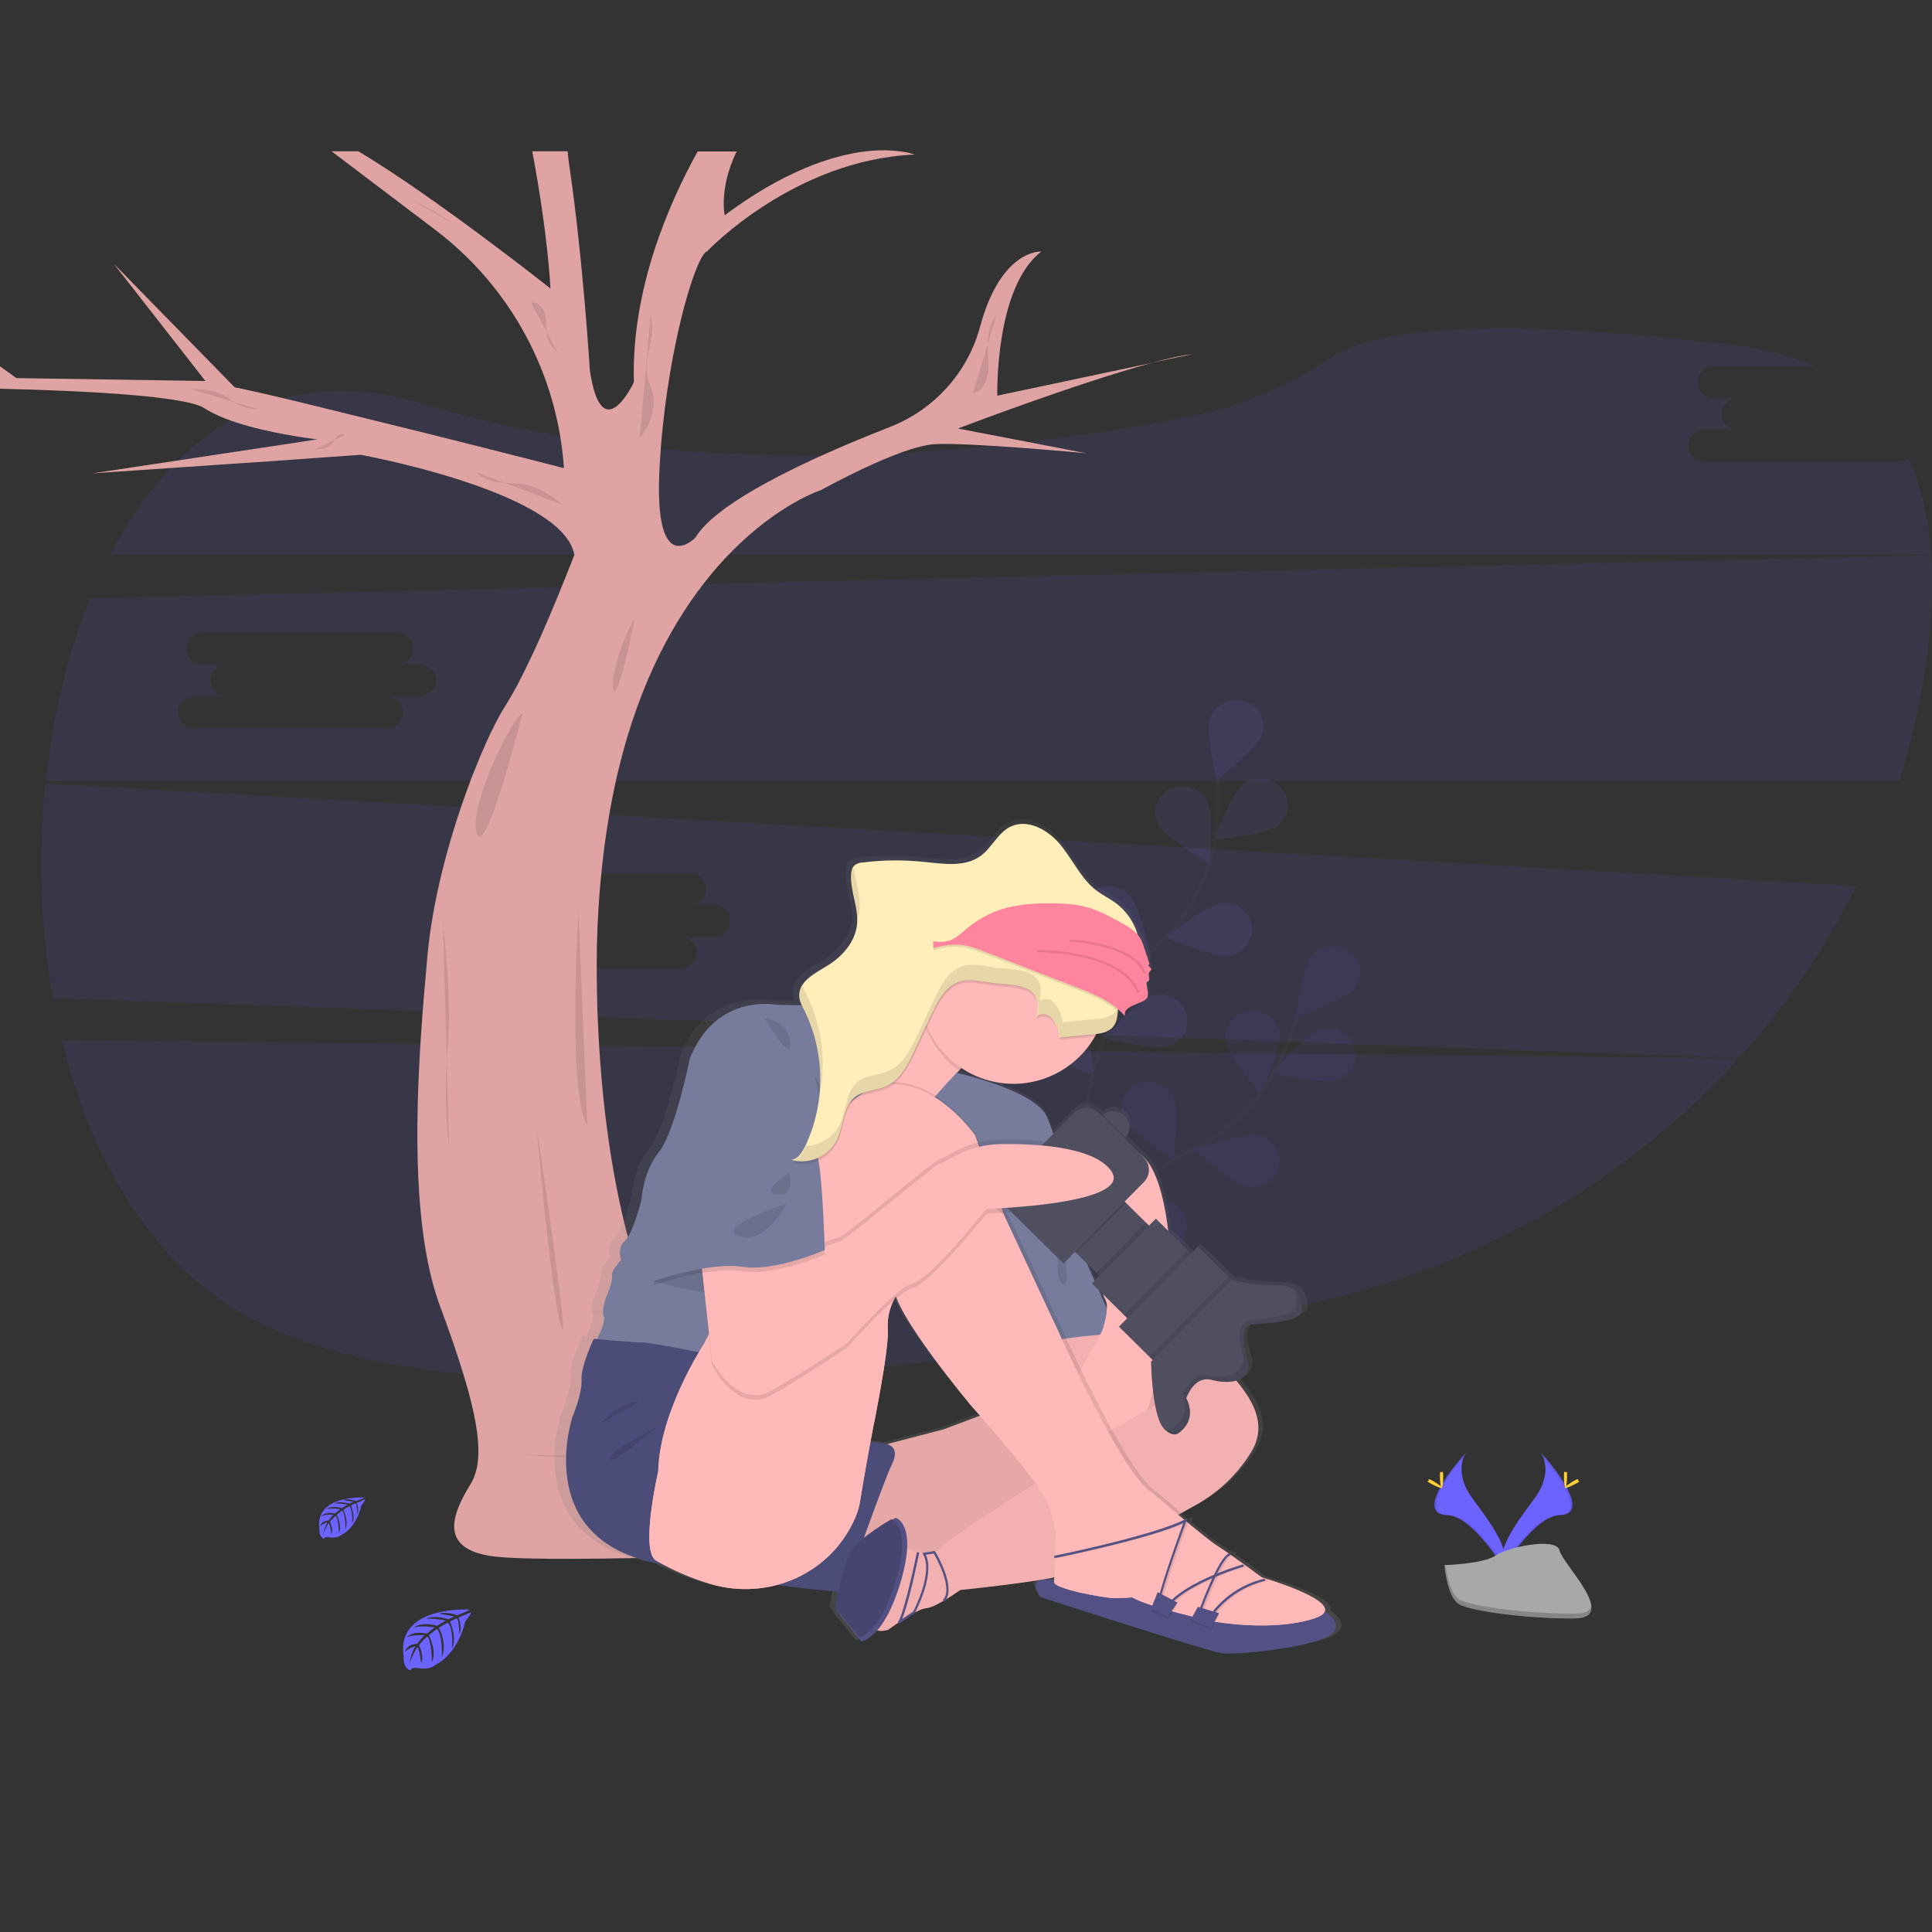 <?xml version="1.0" encoding="utf-8"?>
<!-- Generator: Adobe Illustrator 19.0.0, SVG Export Plug-In . SVG Version: 6.00 Build 0)  -->
<svg version="1.1" id="图层_1" xmlns="http://www.w3.org/2000/svg" xmlns:xlink="http://www.w3.org/1999/xlink" x="0px" y="0px"
	 viewBox="0 0 1000 1000" style="enable-background:new 0 0 1000 1000;" xml:space="preserve">
<rect x="0" y="0" width="1000" height="1000" fill="#333333" stroke="none"/>
<style type="text/css">
	.st0{opacity:0.1;fill:#6C63FF;enable-background:new    ;}
	.st1{opacity:0.1;}
	.st2{fill:none;stroke:#535461;stroke-width:2;stroke-miterlimit:10;}
	.st3{fill:#6C63FF;}
	.st4{opacity:0.25;enable-background:new    ;}
	.st5{fill:#DEA3A2;}
	.st6{opacity:0.1;enable-background:new    ;}
	.st7{fill:none;}
	.st8{fill:#FFD037;}
	.st9{fill:#A8A8A8;}
	.st10{opacity:0.2;enable-background:new    ;}
	.st11{fill:url(#SVGID_1_);}
	.st12{fill:#535184;}
	.st13{fill:#FFB9B9;}
	.st14{opacity:5.000000e-02;enable-background:new    ;}
	.st15{fill:#787C9C;}
	.st16{fill:#4C4C78;}
	.st17{opacity:0.15;enable-background:new    ;}
	.st18{fill:#504F60;}
	.st19{fill:#FFEDBA;}
	.st20{fill:#FF849D;}
</style>
<g id="_x23_background">
	<path class="st0" d="M32,538.3C47.5,602,80.3,657,132.1,683.6c107.6,55.4,350.5,26.8,531.7-6c93.7-17,176.1-63.7,236-129.7
		L32,538.3z"/>
	<path class="st0" d="M982.2,238.9h-99.4c-4.6,0.4-8.6-3-8.9-7.5c-0.4-4.6,3-8.6,7.5-8.9c0.5,0,0.9,0,1.4,0H900
		c-4.6,0.3-8.5-3.1-8.8-7.7c-0.3-4.6,3.1-8.5,7.7-8.8c0.4,0,0.8,0,1.1,0h-12.3c-4.6,0.4-8.6-3-8.9-7.5c-0.4-4.6,3-8.6,7.5-8.9
		c0.5,0,0.9,0,1.4,0h51.9c-11.5-5.1-24.9-8.8-40.5-10.7c-141.5-17.5-192-5.9-209.8,6c-22,14.7-46.5,25.4-72.7,30.6
		c-87.3,17.3-250.6,38.1-398.6-6.7c-73.6-22.3-128.2,15.4-161,78.3h942.5c-1.2-18.3-4.9-35.2-11.6-49.9
		C986.3,238.3,984.3,238.9,982.2,238.9z"/>
	<path class="st0" d="M627.9,439.5l-1.3-0.1l-13.6-0.8l-129.7-7.3l-14-0.8L262.9,419l-57.9-3.3l-9.2-0.5l-8.1-0.4l-164.2-9.2
		c-3.8,37-2.5,74.3,3.9,111l138.1,4.8l10.9,0.4l1.9,0.1l65.5,2.3l3.5,0.1l7.6,0.3l66.1,2.3l9.1,0.3l31.6,1.1h0.6l4.6,0.2l15.8,0.6
		l0,0l13.9,0.5l26.4,1h0.6l2.4,0.1l2.5,0.1h0.5l42.1,1.5l11.8,0.4h0.5l5.7,0.2l0,0h1.1h0.4l5,0.2l15.3,0.5l0,0l5.7,0.2l7.4,0.3h0.3
		l10.1,0.4l29.2,1l8,0.3h0.9l38.9,1.4l22.6,0.8l28.1,1l4.5,0.2l7.3,0.3l26.5,1l199.8,7c24.2-26.7,44.6-56.6,60.6-88.9L627.9,439.5z
		 M252.2,501.3c-2.1,0-4.1-0.7-5.7-2.1l0,0c-0.7-0.6-1.3-1.4-1.8-2.2c-1.5-2.7-1.4-5.9,0.4-8.5l0,0c0.3-0.4,0.6-0.8,1-1.1
		c1.6-1.7,3.9-2.6,6.2-2.6h17.2c-4.6,0.4-8.6-3-8.9-7.5c-0.4-4.6,3-8.6,7.5-8.9c0.5,0,0.9,0,1.4,0h-12.3c-0.3,0-0.5,0-0.8,0
		c-4.6-0.2-8-4.1-7.8-8.7c0.2-4.5,4.1-8,8.6-7.8h99.4c4.6-0.3,8.5,3.1,8.8,7.7s-3.1,8.5-7.7,8.8c-0.4,0-0.8,0-1.1,0h12.3
		c4.6-0.4,8.6,3,8.9,7.5c0.4,4.6-3,8.6-7.5,8.9c-0.5,0-0.9,0-1.4,0h-17.2c4.6-0.3,8.5,3.1,8.8,7.7c0.3,4.6-3.1,8.5-7.7,8.8
		c-0.4,0-0.8,0-1.1,0L252.2,501.3z"/>
	<path class="st0" d="M999.6,287.4l-685.7,16l-75.4,1.8l-191.9,4.5c-11.6,28.6-19.3,61-22.8,94.6h959.2
		c6.3-19.7,10.9-39.9,13.8-60.3C999.6,324.3,1000.7,305.2,999.6,287.4z M217.2,360.4H200c4.7-0.1,8.5,3.6,8.6,8.3c0,0.2,0,0.3,0,0.5
		c-0.2,2.6-1.6,5-3.8,6.4c-1.4,0.9-3.1,1.4-4.8,1.4h-99.4c-4.6,0.2-8.4-3.4-8.6-8c-0.2-4.6,3.4-8.4,8-8.6c0.2,0,0.4,0,0.6,0h17.2
		c-4.6,0.3-8.5-3.1-8.8-7.7c-0.3-4.6,3.1-8.5,7.7-8.8c0.4,0,0.8,0,1.1,0h-12.3c-4.6,0.4-8.6-3-8.9-7.5c-0.4-4.6,3-8.6,7.5-8.9
		c0.5,0,0.9,0,1.4,0h99.4c4.6-0.4,8.6,3,8.9,7.5c0.4,4.6-3,8.6-7.5,8.9c-0.5,0-0.9,0-1.4,0h12.3c1.4,0,2.8,0.3,4.1,1
		c2.7,1.4,4.5,4.2,4.5,7.3C225.7,356.8,221.8,360.5,217.2,360.4z"/>
</g>
<g id="_x23_wild_x28_have_x5B_tree_x2C_plant_x5D__x29_">
	<g class="st1">
		<path class="st2" d="M541.7,678.7c0,0,25.2-59.6,72.1-81.7c19.7-9.3,36-24.2,46-42.9c4.7-8.9,8.6-18.2,11.5-27.9"/>
		<path class="st3" d="M700.9,512.1c-4.8,5.9-30.2,14.5-30.2,14.5s3-25.7,7.9-31.6c5-5.9,13.8-6.9,20-2.2c5.9,4.4,7.1,12.7,2.7,18.6
			C701.2,511.7,701,511.9,700.9,512.1z"/>
		<path class="st3" d="M692.2,558.9c-7.5,2.4-33.6-3.6-33.6-3.6s17.1-20,24.5-22.4c7.4-2.5,15.3,1.3,18,8.6
			c2.4,7.1-1.4,14.8-8.5,17.2C692.5,558.9,692.3,558.9,692.2,558.9z"/>
		<path class="st3" d="M645.1,614.3c-7.7-1.5-27.2-19.4-27.2-19.4s25.2-9,33-7.4c7.5,1.3,12.4,8.4,11.1,15.9c0,0.1,0,0.2-0.1,0.3
			C660.3,611.2,652.7,615.9,645.1,614.3z"/>
		<path class="st3" d="M599.6,648.5c-7.9-0.3-30.2-14.7-30.2-14.7s23.3-12.9,31.2-12.6c7.7,0.1,13.8,6.4,13.7,14.1c0,0,0,0,0,0
			C614,642.9,607.4,648.8,599.6,648.5z"/>
		<path class="st3" d="M634.2,538.6c1,7.5,18,27.5,18,27.5s11.2-23.5,10.2-31s-8.1-12.8-15.9-11.8c-7.6,0.8-13.1,7.5-12.3,15.1
			C634.2,538.5,634.2,538.5,634.2,538.6z"/>
		<path class="st3" d="M581.6,579.2c3.3,6.9,25.8,21.1,25.8,21.1s3.4-25.6,0.1-32.5c-3.5-6.9-11.8-9.9-18.9-6.7
			c-6.9,2.9-10.1,10.8-7.2,17.6C581.4,578.9,581.5,579.1,581.6,579.2z"/>
		<path class="st3" d="M536,625.5c2,7.3,21.7,24.9,21.7,24.9s7.8-24.7,5.8-32c-2.2-7.4-10-11.7-17.5-9.7
			c-7.3,1.7-11.9,9.1-10.2,16.4C535.9,625.3,536,625.4,536,625.5z"/>
		<path class="st4" d="M700.9,512.1c-4.8,5.9-30.2,14.5-30.2,14.5s3-25.7,7.9-31.6c5-5.9,13.8-6.9,20-2.2c5.9,4.4,7.1,12.7,2.7,18.6
			C701.2,511.7,701,511.9,700.9,512.1z"/>
		<path class="st4" d="M692.2,558.9c-7.5,2.4-33.6-3.6-33.6-3.6s17.1-20,24.5-22.4c7.4-2.5,15.3,1.3,18,8.6
			c2.4,7.1-1.4,14.8-8.5,17.2C692.5,558.9,692.3,558.9,692.2,558.9z"/>
		<path class="st4" d="M645.1,614.3c-7.7-1.5-27.2-19.4-27.2-19.4s25.2-9,33-7.4c7.5,1.3,12.4,8.4,11.1,15.9c0,0.1,0,0.2-0.1,0.3
			C660.3,611.2,652.7,615.9,645.1,614.3z"/>
		<path class="st4" d="M599.6,648.5c-7.9-0.3-30.2-14.7-30.2-14.7s23.3-12.9,31.2-12.6c7.7,0.1,13.8,6.4,13.7,14.1c0,0,0,0,0,0
			C614,642.9,607.4,648.8,599.6,648.5z"/>
		<path class="st4" d="M634.2,538.6c1,7.5,18,27.5,18,27.5s11.2-23.5,10.2-31s-8.1-12.8-15.9-11.8c-7.6,0.8-13.1,7.5-12.3,15.1
			C634.2,538.5,634.2,538.5,634.2,538.6z"/>
		<path class="st4" d="M581.6,579.2c3.3,6.9,25.8,21.1,25.8,21.1s3.4-25.6,0.1-32.5c-3.5-6.9-11.8-9.9-18.9-6.7
			c-6.9,2.9-10.1,10.8-7.2,17.6C581.4,578.9,581.5,579.1,581.6,579.2z"/>
		<path class="st4" d="M536,625.5c2,7.3,21.7,24.9,21.7,24.9s7.8-24.7,5.8-32c-2.2-7.4-10-11.7-17.5-9.7
			c-7.3,1.7-11.9,9.1-10.2,16.4C535.9,625.3,536,625.4,536,625.5z"/>
	</g>
	<g class="st1">
		<path class="st2" d="M560.5,588.4c0,0,3.2-64.2,39.9-100.1c15.4-15,25.6-34.3,28.6-55.2c1.4-9.9,1.8-19.9,1.3-29.9"/>
		<path class="st3" d="M653.2,380.5c-2.6,7.1-23.5,23.4-23.5,23.4s-6-25.2-3.4-32.3c2.8-7.3,10.8-11,18.2-8.4
			c7.1,2.3,11.1,9.9,8.9,17C653.3,380.3,653.3,380.4,653.2,380.5z"/>
		<path class="st3" d="M661.2,427.5c-6.2,4.6-33,7.3-33,7.3s9.2-24.2,15.4-28.9c6.2-4.6,15-3.6,20,2.4c4.7,5.7,3.8,14.1-1.9,18.8
			C661.6,427.2,661.4,427.4,661.2,427.5z"/>
		<path class="st3" d="M635.8,494.8c-7.8,1-32.3-9.7-32.3-9.7s20.7-16.5,28.5-17.5c7.8-1,15,4.3,16,11.7c0.9,7.6-4.5,14.5-12,15.4
			C636,494.8,635.9,494.8,635.8,494.8z"/>
		<path class="st3" d="M604.7,541.6c-7.5,2.3-33.5-4.3-33.5-4.3s17.5-19.6,25-21.9c7.4-2.3,15.3,1.7,17.8,9c2.2,7.2-1.7,14.8-8.9,17
			C605,541.5,604.9,541.5,604.7,541.6z"/>
		<path class="st3" d="M599.5,426.8c3.5,6.8,26.5,20.2,26.5,20.2s2.5-25.7-1.1-32.5c-3.7-6.8-12.1-9.5-19.1-6.1
			c-6.7,3.1-9.7,11.1-6.6,17.9C599.3,426.5,599.4,426.7,599.5,426.8z"/>
		<path class="st3" d="M563.8,482c5.5,5.4,31.6,11.6,31.6,11.6s-5.6-25.3-11.1-30.7c-5.6-5.4-14.4-5.6-20.1-0.3
			c-5.4,5-5.8,13.4-0.8,18.8C563.5,481.6,563.7,481.8,563.8,482z"/>
		<path class="st3" d="M536.8,540.1c4.4,6.2,29.1,16.6,29.1,16.6s-1.1-25.8-5.6-32.1c-4.6-6.3-13.3-7.8-19.8-3.6
			c-6.2,4-8.1,12.2-4.1,18.4C536.6,539.7,536.7,539.9,536.8,540.1z"/>
	</g>
	<path class="st5" d="M527.6,227.9l34.6,6.7c0,0-60.3-5.7-78.4-4.7c-18,1-58.7,23.7-58.7,23.7s-19.2,6.1-41.9,27.5
		c-5.5,5.2-10.7,10.7-15.5,16.6c-18.1,22-36.4,54.2-47.6,100.8c-1.2,4.8-2.2,9.7-3.2,14.7c-2,10.2-3.7,21.1-5,32.7
		c-0.6,5.3-1.1,10.8-1.6,16.5c-0.4,5.4-0.7,10.9-1,16.6c-0.2,5.4-0.4,10.9-0.4,16.5c-0.1,7.5,0,15.3,0.2,23.3
		c0.1,5.3,0.4,10.8,0.7,16.3c0,0.2,0,0.4,0,0.7c2,37.6,6.7,69.5,13.2,96.6c0.7,2.8,1.4,5.6,2.1,8.3c3.2,12.5,7.2,24.7,11.9,36.7
		c0.8,2.1,1.7,4.2,2.5,6.2c2,4.7,4,9.2,6.1,13.4c1.7,3.5,3.5,6.9,5.3,10.1c0.3,0.7,0.7,1.3,1.1,1.9c0.9,1.6,1.8,3.1,2.6,4.5
		c31.2,52,69.3,64.7,84.6,67.8c2.1,0.4,3.8,0.7,4.9,0.8h0.1c1.1,0.1,1.7,0.2,1.7,0.2c3.6,13.7-3.3,19.2-11.5,21.2
		c-1.3,0.3-2.7,0.6-4.1,0.7l0,0c-5.4,0.5-10.9,0.3-16.2-0.6c0,0-37.1,1.6-76.1,2.6c-2.9,0.1-5.9,0.1-8.8,0.2l0,0l-3.3,0.1
		c-20.2,0.4-39.8,0.5-54.1,0.1l0,0c-6.8-0.2-12.4-0.5-16.3-1c-29.5-3.8-20.9-22.8-11.9-37.5c7.8-12.7,3.9-35.2-8.8-72.4
		c-2.1-6-4.3-12.4-6.9-19.2c-14-37.8-13.1-94.3-9.9-142.2c0.4-6.3,0.9-12.5,1.4-18.4c0.6-7.3,1.2-14.3,1.8-20.8
		c2.6-29.1,11.2-60.5,20.4-85.8c1.3-3.6,2.6-7.2,4-10.5c3.8-9.8,8.1-19.4,13.1-28.7c1.1-1.9,2.1-3.6,3-5l0.8-1.3
		c1.6-2.6,3.3-5.5,5-8.7c2.5-4.7,5.1-10,7.7-15.5c6.6-14,12.9-29.3,17.1-39.8c3.1-7.6,5-12.6,5-12.6c-0.4-2-1.1-4-2.1-5.8
		c-16-29.2-108.5-46-108.5-46l-46.4,3.3L47.9,245l100.7-15.2l15.6-2.4c0,0-4.5-0.5-11.2-1.6l0,0c-13.3-2.2-35.2-6.7-47.2-14.5
		c-9.6-6.3-60.3-9-105.8-10.1v-11.6l8.5,6.1l97.8,1.5l-47.5-60.8l62.7,64.1c9.9,1.9,28.8,6.4,50.6,11.8c15,3.7,31.4,7.7,47.1,11.6
		c38.5,9.6,72.7,18.4,72.7,18.4c-3.3-48.9-27.7-93.9-66.7-123.4l-53.6-40.6h13.9c39.7,23.7,99.4,71,99.4,71s-1-26.2-9.4-71h18.3
		c0.2,2.3,0.5,4.6,0.8,6.9c7.2,48.8,10.7,106.4,10.7,106.4c6.2,41.8,22.8,6.2,22.8,6.2c-1.4-47.5,17.7-91.8,33-119.4h20.2
		c-9.3,19.1-6.2,33-6.2,33c31-23.1,55.7-30.9,72.5-33c6.2-0.8,12.5-0.8,18.8,0c2.4,0.3,4.7,0.8,7,1.6
		C410.7,82.7,366,130.1,366,130.1c-5,1.2-17.5,40-22.8,89.3c-0.8,7.2-1.4,14.7-1.8,22.3c-1.4,25.4,1.8,35.8,5.9,39.3
		c3,2.6,6.5,1.5,9.1,0c1.3-0.8,2.5-1.7,3.5-2.7c9.8-16.3,46.8-34.9,80.5-49.1c7.1-3,14.1-5.8,20.7-8.4c22.7-9,39.9-28.2,46.2-51.8
		c11-40.4,31.7-38.8,31.7-38.8c-24.2,18.5-22.8,74.6-22.8,74.6l80.2-17c-38.1,10.2-100.6,34-100.6,34L527.6,227.9L527.6,227.9z"/>
	<path class="st5" d="M617.2,183.3l-20.9,4.4C604.8,185.5,612.1,183.8,617.2,183.3z"/>
	<path class="st6" d="M299.4,471.9c0,0-5.9,92.8,4.6,111.1L299.4,471.9z"/>
	<path class="st6" d="M277.7,583c0,0,7.5,86.9,12.8,103.9S277.7,583,277.7,583z"/>
	<path class="st6" d="M270.4,369.3c-5.3,1.9-28.2,48.4-23.6,62.1S270.4,369.3,270.4,369.3z"/>
	<path class="st6" d="M328.4,321.1c-2.5,1.1-13.1,27.9-11,35.8C319.5,364.8,328.4,321.1,328.4,321.1z"/>
	<path class="st6" d="M229.3,477c2.6,27,4.1,44.6,2.4,66.2c-1.4,16.8-1.2,33.6,0.7,50.3L229.3,477z"/>
	<path class="st6" d="M515.8,163.2c-3.2,3.7-4.3,8.7-4.5,13.7c-0.2,4.9,0.5,9.8,0.2,14.7c-0.3,5.1-2.8,11.2-7.9,11.8L515.8,163.2z"
		/>
	<path class="st7" d="M260.5,137.3c3.8,2,7.4,4.5,10.7,7.3c3.1,3,5.6,6.8,6.2,11.1c0.2,1.8,0.1,3.7,0.5,5.5c0.7,2.5,1.9,4.7,3.6,6.7
		c2.8,3.5,5.8,6.9,9,10"/>
	<path class="st6" d="M291.4,261.3c-2.7-2.2-5.6-4.2-8.6-6c-2.8-1.7-5.7-3-8.8-3.9c-4.7-1.3-9.7-1.1-14.5-1.6
		c-4.8-0.5-10-1.9-13.3-5.5L291.4,261.3z"/>
	<path class="st6" d="M98.4,201.3c5.8,0.2,11.8,0.4,16.9,3c2.6,1.3,4.9,3.3,7.5,4.7c3.3,1.9,7.1,2.8,10.9,2.8L98.4,201.3z"/>
	<path class="st6" d="M178.5,225.1c-1.2-1-3.1-0.2-4.2,1c-1,1.2-1.6,2.7-2.7,3.9c-2.1,2.3-5.5,2.5-8.6,2.6L178.5,225.1z"/>
	<path class="st6" d="M211.5,102.4l5.6,2.9c5.7,3,11.4,6,16.4,10L211.5,102.4z"/>
	<path class="st6" d="M274.9,156.7c3.7-0.9,6.8,3,7.4,6.7c0.7,3.7-0.1,7.6,1,11.2c0.9,3.2,3.2,5.8,5.5,8.2L274.9,156.7z"/>
	<path class="st6" d="M336.7,163.5c3.3,9.9-3.7,20.7-1.7,31c0.6,3.1,2.1,6,2.8,9.1c1.9,8.2-1.4,16.8-6.7,23.3L336.7,163.5z"/>
	<path class="st3" d="M243,833.1c0,0-38.6-2.3-34,24.7c0,0-0.9,4.8,3.4,6.9c0,0,0.1-2,4-1.3c1.4,0.2,2.8,0.3,4.2,0.2
		c1.9-0.1,3.7-0.9,5.1-2.1l0,0c0,0,10.8-4.5,15.1-22.2c0,0,3.1-3.9,3-4.8l-6.5,2.8c0,0,2.2,4.7,0.5,8.6c0,0-0.2-8.4-1.5-8.2
		c-0.3,0-3.4,1.6-3.4,1.6s3.9,8.2,1,14.1c0,0,1.1-10.1-2.1-13.6l-4.6,2.7c0,0,4.5,8.4,1.4,15.3c0,0,0.8-10.6-2.4-14.7l-4.2,3.2
		c0,0,4.2,8.3,1.6,14c0,0-0.3-12.3-2.5-13.2c0,0-3.6,3.2-4.2,4.5c0,0,2.9,6.1,1.1,9.2c0,0-1.1-8.2-2-8.2c0,0-3.6,5.4-4,9.2
		c0,0,0.2-5.5,3.1-9.7c-2.1,0.4-4,1.4-5.5,2.9c0,0,0.6-3.9,6.4-4.2c0,0,3-4.1,3.8-4.4c0,0-5.8-0.5-9.4,1.1c0,0,3.1-3.6,10.5-1.9
		l4.1-3.3c0,0-7.7-1.1-10.9,0.1c0,0,3.8-3.2,12.1-0.9l4.5-2.7c0,0-6.6-1.4-10.5-0.9c0,0,4.1-2.2,11.8,0.2l3.2-1.4c0,0-4.8-1-6.2-1.1
		c-1.4-0.1-1.5-0.5-1.5-0.5c3-0.5,6.2-0.2,9,1C236.4,836.1,243.1,833.6,243,833.1z"/>
	<path class="st3" d="M188.6,775.1c0,0-26.3-1.6-23.2,16.8c-0.3,1.9,0.6,3.8,2.3,4.7c0,0,0-1.4,2.7-0.9c0.9,0.2,1.9,0.2,2.9,0.1
		c1.3-0.1,2.5-0.6,3.5-1.4l0,0c0,0,7.4-3.1,10.2-15.1c0,0,2.1-2.6,2-3.3l-4.4,1.9c0,0,1.5,3.2,0.3,5.8c0,0-0.1-5.7-1-5.6
		c-0.2,0-2.3,1.1-2.3,1.1s2.6,5.6,0.6,9.6c0,0,0.7-6.9-1.4-9.2l-3.1,1.8c0,0,3,5.8,1,10.4c0,0,0.5-7.2-1.6-10l-2.8,2.2
		c0,0,2.9,5.7,1.1,9.6c0,0-0.2-8.4-1.7-9c0,0-2.5,2.2-2.9,3.1c0,0,1.9,4.1,0.7,6.3c0,0-0.7-5.6-1.4-5.6c0,0-2.5,3.7-2.7,6.2
		c0.1-2.3,0.9-4.6,2.1-6.6c-1.4,0.3-2.7,0.9-3.8,1.9c0,0,0.4-2.6,4.4-2.9c0,0,2-2.8,2.6-3c0,0-4-0.3-6.4,0.7c0,0,2.1-2.5,7.1-1.3
		l2.8-2.3c0,0-5.2-0.7-7.5,0.1c0,0,2.6-2.2,8.2-0.6l3-1.8c-2.3-0.5-4.7-0.7-7.1-0.6c0,0,2.8-1.5,8,0.1l2.2-1c0,0-3.3-0.6-4.2-0.7
		c-1-0.1-1-0.4-1-0.4c2.1-0.3,4.2-0.1,6.1,0.7C184.2,777.1,188.7,775.4,188.6,775.1z"/>
	<path class="st3" d="M797.5,751.8c0,0,7.3,9.6-3.4,24s-19.5,26.6-15.9,35.6c0,0,16.1-26.8,29.3-27.2
		C820.5,783.9,811.9,767.9,797.5,751.8z"/>
	<path class="st6" d="M797.5,751.8c0.6,0.9,1.1,1.9,1.5,3c12.8,15,19.6,29.1,7.3,29.5c-11.5,0.3-25.2,20.8-28.5,26
		c0.1,0.4,0.2,0.8,0.4,1.2c0,0,16.1-26.8,29.3-27.2C820.5,783.9,811.9,767.9,797.5,751.8z"/>
	<path class="st8" d="M811.1,763.9c0,3.4-0.4,6.1-0.8,6.1c-0.5,0-0.8-2.7-0.8-6.1s0.5-1.8,1-1.8S811.1,760.6,811.1,763.9z"/>
	<path class="st8" d="M815.7,767.9c-2.9,1.6-5.5,2.6-5.8,2.2c-0.2-0.4,2-2,4.9-3.7c3-1.6,1.8-0.4,2,0
		C817.2,766.9,818.7,766.3,815.7,767.9z"/>
	<path class="st3" d="M758.9,751.8c0,0-7.3,9.6,3.4,24s19.5,26.6,15.9,35.6c0,0-16.1-26.8-29.2-27.2
		C735.8,783.9,744.4,767.9,758.9,751.8z"/>
	<path class="st6" d="M758.9,751.8c-0.7,0.9-1.2,1.9-1.6,2.9c-12.8,15-19.6,29.1-7.3,29.5c11.5,0.3,25.2,20.8,28.5,26
		c-0.1,0.4-0.2,0.8-0.4,1.2c0,0-16.1-26.8-29.2-27.2C735.8,783.8,744.4,767.9,758.9,751.8z"/>
	<path class="st8" d="M745.3,763.9c0,3.4,0.4,6.1,0.9,6.1s0.8-2.7,0.8-6.1s-0.5-1.8-1-1.8S745.3,760.6,745.3,763.9z"/>
	<path class="st8" d="M740.6,767.9c2.9,1.6,5.5,2.6,5.8,2.2c0.2-0.4-2-2-4.9-3.7c-2.9-1.6-1.8-0.4-2,0
		C739.2,766.9,737.6,766.3,740.6,767.9z"/>
	<path class="st9" d="M747.6,810.1c0,0,20.4-0.6,26.6-5c6.2-4.4,31.5-9.6,33-2.6s30.7,35,7.7,35.2s-53.6-3.6-59.8-7.4
		C748.9,826.6,747.6,810.1,747.6,810.1z"/>
	<path class="st10" d="M815.2,835.2c-23.1,0.2-53.6-3.6-59.8-7.3c-4.7-2.9-6.6-13.1-7.2-17.8h-0.7c0,0,1.3,16.5,7.4,20.2
		c6.2,3.8,36.7,7.5,59.8,7.3c6.7-0.1,9-2.4,8.8-5.9C822.7,833.9,820.2,835.2,815.2,835.2z"/>
</g>
<g id="_x23_woman_x28_sit_x2C_take_x5B_pictures_x5D__x29_">
	<path class="st6" d="M376.8,756.2c0,0-17.6-10.5-41.8-5.2s-61.2,2.5-64.6,1.9L376.8,756.2z"/>
	
		<linearGradient id="SVGID_1_" gradientUnits="userSpaceOnUse" x1="575.029" y1="111.685" x2="575.029" y2="543.384" gradientTransform="matrix(1 0 0 -1 -84.38 967.3)">
		<stop  offset="0" style="stop-color:#808080;stop-opacity:0.25"/>
		<stop  offset="0.54" style="stop-color:#808080;stop-opacity:0.12"/>
		<stop  offset="1" style="stop-color:#808080;stop-opacity:0.1"/>
	</linearGradient>
	<path class="st11" d="M470.3,665c-2.5,1.4-4.8,3-6.9,4.9c-0.4,0.3-0.9,0.7-1.3,1.1c0.2,0.5,0.4,1,0.6,1.4l0.5-1l0.2-0.4l0.2-0.4
		c0.5-0.9,0.9-1.3,0.9-1.3l6.7-4.8C471,664.7,470.7,664.9,470.3,665z M470.3,665c-2.5,1.4-4.8,3-6.9,4.9c-0.4,0.3-0.9,0.7-1.3,1.1
		c0.2,0.5,0.4,1,0.6,1.4l0.5-1l0.2-0.4l0.2-0.4c0.5-0.9,0.9-1.3,0.9-1.3l6.7-4.8C471,664.7,470.7,664.9,470.3,665z M688.7,833.5
		c1.9-6.2-22.3-14.2-30.6-16.7v-0.2l-0.3,0.1c-1.4-0.4-2.3-0.7-2.3-0.7s-3.7-2.7-8.3-6l-0.3-0.9l-0.7,0.2c-2.2-1.6-4.6-3.2-6.8-4.8
		c0.2-0.1,0.4-0.2,0.6-0.2l-0.2-1.2c-0.4,0.1-0.8,0.2-1.1,0.5l-0.1-0.5c-0.3,0-0.5,0.1-0.8,0.3c-2.2-1.5-4.1-2.8-5.5-3.6
		s-3.7-2.6-6.5-4.7l0,0c-2.8-2.2-6-4.8-9.3-7.5l0.4-1l0.5-1.4l-1.4,0.7l-0.1,0.1l0.3-0.7l-1.4,0.7l-0.3,0.1
		c-1.1-0.9-2.2-1.8-3.2-2.7l0,0l0,0c0.1,0,0.2-0.1,0.2-0.1c0.4-0.2,0.8-0.4,1.2-0.7l1.6-0.9l1.9-1.1l0.4-0.2c3.2-1.7,5-2.8,5-2.8
		c11.5-6.5,21.2-15.7,28.3-26.9c9.5-15.2-1-29-7.8-37.1c-0.1-0.1-0.1-0.2-0.2-0.3c0.5-0.1,0.9-0.3,1.3-0.5l0,0c3-1.2,5-4,5.1-7.2
		c0.1-1,0-2-0.4-3c-1.1-3.5-4-13.4-0.5-17.2c0.9-0.9,2-1.4,3.3-1.5c6.5-0.4,16.1-1.2,21.6-3.2c1.1-0.4,2.2-1,3.2-1.7
		c0.8-0.6,1.2-1.4,1.3-2.4c0-3.5-1.2-8.7-4.6-11c-0.2-0.1-0.4-0.3-0.6-0.4c0,0-0.1,0-0.1-0.1c-1.7-1.1-4.4-1.7-8.7-1.6
		c-7.8,0.1-15.5-0.8-23-2.8l-0.4,0.4l-1-0.9l-0.8-0.8l-16.2-15.6l-3.6,3.6l-1.7-1.7l-3.5-3.4l-0.2-0.2l-6.3-6.1
		c-1.5-12.4-4-24.4-8.3-32.5c-1.6-3.3-3.9-6.1-6.9-8.3l-7.6-7.4l-0.6-0.6c0.1-0.1,0.2-0.2,0.3-0.3l0,0c0.2-0.2,0.3-0.4,0.5-0.6
		c0.5-0.5,0.8-1.1,1.1-1.8c1.4-3.1,0.8-6.8-1.7-9.2l-0.2-0.2c-3.1-2.9-7.9-3.1-11.1-0.4c-0.2,0.1-0.4,0.3-0.6,0.5l0,0l-0.3,0.3
		l-2.2-2.2c-3.4-3.3-8.8-3.3-12.2,0.1L544.9,585c-0.9-3-2-5.9-3.3-8.7c-3.1-6.6-14-12-24.6-16l0,0c-5.1-1.9-10.2-3.5-14.4-4.6l0,0
		c-2.5-0.7-4.6-1.2-6.2-1.6l0,0l-0.5-0.1l0,0l-2.1-0.5l0.6-0.7l0.5-0.5l0.8-0.9l0.6-0.6c0.7,0.5,1.4,0.9,2.1,1.3l0,0
		c22.4,13.1,51.2,7,66.3-14.1c0.3-0.4,0.6-0.8,0.9-1.3c0.2-0.3,0.4-0.6,0.6-0.8c0.1-0.1,0.2-0.3,0.3-0.4c0.2-0.3,0.4-0.6,0.6-1
		l1-0.1c3.5-0.5,7.1-1.4,9.1-4.2c0.2-0.3,0.4-0.6,0.6-1l0,0c0.1-0.3,0.3-0.5,0.4-0.8l0,0c0.1-0.3,0.3-0.7,0.3-1.1l0,0
		c0.4-1.4,0.6-2.9,0.7-4.4c0-0.4,0.1-0.8,0.2-1.3l0,0l0.2-1l0.1,0.1c1,0.9,2,1.9,2.9,2.9c0.1,0.1,0.1,0.2,0.2,0.2c0-0.2,0-0.4,0-0.6
		l0,0v-0.5c0-4.2,8.5-5.2,11.3-7.8c0.8-0.6,1-1.6,0.7-2.5c0.5,0-0.2-2.6-0.4-4.5c-0.2-1-0.2-1.7,0-1.8l0.4-0.2
		c1.5-0.8,0.8-2,0.6-3.3c-0.1-0.5,0-1,0.2-1.5c0.2-0.3,0.4-0.7,0.7-0.9c1.8-1.6-2.7-2.5-0.5-3.4c-1-2.9-1.9-5.8-2.9-8.7
		c-0.5-1.6-1.1-3.1-1.9-4.6c-0.5-0.8-1-1.5-1.6-2.2c-1.9-6.4-5.8-12-11.1-16c-3.3-2.4-7.1-4.2-10.4-6.6c-8.2-6.1-12.5-15.8-19-23.7
		c-3.2-3.9-7.2-7.1-11.8-9.2c-4.6-2-9.5-2.7-14-0.8c-0.3,0.1-0.6,0.2-0.9,0.4c-6.6,3.2-9.8,10.9-15.8,15.1c-8.4,6-19.8,4.2-30.2,3.1
		c-10.7-1.1-21.4-1-32.1,0.3c-1.6,0-3.2,0.5-4.5,1.4c-1.4,1.2-1.8,3.2-1.9,4.9c0,0.6,0,1.1,0,1.7c0,0.2,0,0.4,0,0.5
		c-0.1,7.3,3,14.4,3.3,21.6c0,0.7,0,1.4-0.1,2.1c-1,8.9-7.5,16.5-15.3,21.2c-6.7,4.1-15.6,8.3-15.2,16v0.3c0,0.3,0,0.6,0,0.8
		c0.1,1.2,0.4,2.5,0.8,3.6c-7.6,0-13.6-0.3-13.6-0.3c-7.8-1.1-15.7,0.1-22.8,3.2c-6.9,3.1-12.8,8.1-17,14.4c-2.2,3.2-4,6.7-5.4,10.3
		c0,0-8,38.6-16.4,48.9c-8.4,10.2-9.2,24.9-9.2,24.9c-1.1,4.3-2.5,8.5-4,12.6c-1.4,3.7-3.1,7.1-4.8,8.6c-4.4,3.9-2,9.9-2,9.9
		s-5.2,5.1-4.8,8.3c0.4,3.2-2.8,10.3-2.8,10.3s-3.2,7.5-1.6,11c1,2.1-1.4,7.6-3.5,11.6l-1.7-0.2c-2.1,4.5-3.9,9.1-5.3,13.9
		c-0.7,2.4-1.1,4.9-1.1,7.4c0.4,7.1-4.8,19.3-4.8,19.3c-2.1,6.8-3.2,13.9-3.4,21c0,0.2,0,0.4,0,0.5c-0.2,13.6,3.3,30.8,19.2,42.7
		c5.9,4.4,12.6,7.6,19.7,9.6c2.2,0.7,4.6,1.3,7,1.8l5.6,1.2c8,4.2,16.4,7.5,25.1,10.1c4.2,1.2,8.6,2,13,2.4l0,0
		c7.4,0.6,14.8-0.1,22-1.9c1,0.1,1.9,0.3,2.8,0.4l0.8,0.1l0,0h0.1c14.2,1.9,24,2.6,28.7,3l-0.1,0.2l0,0c-1,4.8-1.6,8.3-1.6,8.3
		l0.9,1c-0.1,0.3-0.1,0.5-0.1,0.5l12.8,15.9c0.7-0.1,1.3-0.3,1.9-0.6c2.6-1.2,4.9-3,6.7-5.2c0.7,0.2,1.4,0.3,2.1,0.3h0.3
		c1.1,0,2.2-0.2,3.3-0.6c0,0,2.3-1.7,5.4-3.7l0.3,0.6l0,0l2.1-1.3l0,0l1.8-1.2l4.5-2.9l0.1-0.1l0.2-0.4c0.4-0.2,0.7-0.4,1.1-0.5
		c0.6-0.3,1.2-0.5,1.7-0.8c0.9-0.4,1.9-0.7,3-0.8c2.1-0.1,5.7-1.8,9-3.7l0.5,0.5c0.5-0.4,0.8-0.9,1.2-1.5l0.7-0.4l0,0
		c0.6-0.3,1.1-0.7,1.6-1c2.9-1.8,5-3.3,5-3.3s36.4-3.7,50.1-6.8l-0.1,0.6c0,0.3,0,0.6-0.1,0.8c-1.3-0.1-2.4-0.1-3.4-0.1l0,0
		c-1,0-2.1,0-3.1,0.1c-0.9,0-1.8,0.4-2.5,0.9c-2.8,2.3,1.7,8.2,1.7,8.2l0.2,0.1c4.4,1.4,87.5,28,95.7,29.1c3.5,0.5,13,0,23.4-1.3
		h0.1c13-1.6,27.4-4.3,33.3-7.7c0.8-0.4,1.5-1,2.1-1.7c0.1-0.1,0.1-0.2,0.2-0.3l0,0C696.6,840.2,692.4,836.1,688.7,833.5z
		 M569.2,659.3l-2.3,2.4l-2.5-5.6l0,0l-1.2-2.7l5,4.8L569.2,659.3z M450.6,745.5c-0.8,0-1.7,0-2.6,0c0.7-3.9,1.2-6.4,1.2-6.4
		s3.7-17.6,6.1-33c1.3-8.2,2.2-15.8,1.9-19.5c-0.2-3.3,0.1-6.6,1.1-9.7c0.3-1.2,0.8-2.4,1.3-3.5c0.2-0.6,0.5-1.1,0.7-1.6l1.7-1.4
		c0.1,0.2,0.2,0.4,0.3,0.6c0.2,0.5,0.4,1,0.6,1.4l0.1,0.3l0,0c4.1,8.7,12.5,20.8,20.5,31.3c9.5,12.5,18.3,22.8,18.3,22.8
		s1.7,1.9,4.4,4.9c-9.9,3.6-19.3,7.1-19.3,7.1l-29.9,7.7C455,745.9,452.8,745.6,450.6,745.5z M573.4,675.9l-0.4-0.9l0,0l-2.2-4.7
		l-1.3-2.8l1.4,1.4l0.8,0.7c0.1,0.2,0.2,0.5,0.3,0.7c0.5,0.7,0.8,1.4,1,2.2C573.3,673.7,573.4,674.8,573.4,675.9z M470.3,665
		c-2.5,1.4-4.8,3-6.9,4.9c-0.4,0.3-0.9,0.7-1.3,1.1c0.2,0.5,0.4,1,0.6,1.4l0.5-1l0.2-0.4l0.2-0.4c0.5-0.9,0.9-1.3,0.9-1.3l6.7-4.8
		C471,664.7,470.7,664.9,470.3,665z M470.3,665c-2.5,1.4-4.8,3-6.9,4.9c-0.4,0.3-0.9,0.7-1.3,1.1c0.2,0.5,0.4,1,0.6,1.4l0.5-1
		l0.2-0.4l0.2-0.4c0.5-0.9,0.9-1.3,0.9-1.3l6.7-4.8C471,664.7,470.7,664.9,470.3,665z"/>
	<path class="st12" d="M681.4,831.4c0,0,14.5,6.7,8.6,13.7c-5.9,7.1-49.5,11.8-57.6,10.6c-8.2-1.2-93.7-29-93.7-29s-6.3-8.2,0.8-9
		s36.8,3.1,36.8,3.1l40.8,2.4L681.4,831.4z"/>
	<polygon class="st13" points="539.4,683.9 558.5,726 584.1,701 565.3,670.7 	"/>
	<polygon class="st14" points="584.1,701 564.7,719.9 558.5,726 554.8,717.8 544.1,694.3 539.4,683.9 546.1,680.5 565.3,670.7 
		572.4,682.2 577.4,690.2 	"/>
	<path class="st13" d="M515.2,536.5c-6.7,5.4-13,11.3-18.8,17.6c-0.4,0.4-0.7,0.8-1.1,1.2l0,0c-3.3,3.7-6.2,7.7-8.9,12
		c-2,3.2-3.7,6.5-5,10c-3.9,10.2-2.3,16.1-2.3,16.1c-11.2-9.5-21.8-19.6-31.9-30.1c-16.3-17.4-29.8-36.4-13.9-39.3
		c19.6-3.6,35.9-15.7,44.9-23.8c2.7-2.4,5.2-4.9,7.7-7.6C485.7,492.6,557.5,502.4,515.2,536.5z"/>
	<path class="st13" d="M445.6,751l42.9-11.2c0,0,38.8-14.7,41.2-15s81.2-20.6,81.2-20.6l-37.4,82.9L485,817.5l-52.6-5L445.6,751z"/>
	<path class="st6" d="M445.6,751l42.9-11.2c0,0,38.8-14.7,41.2-15s81.2-20.6,81.2-20.6l-37.4,82.9L485,817.5l-52.6-5L445.6,751z"/>
	<path class="st15" d="M452.6,542c-1.2-6.5-3.4-20.8-1-25.1c0,0-3.5-0.4-16.5,1.9c-13,2.3-33.7,1.2-33.7,1.2s-31-5.9-44.3,27.8
		c0,0-7.8,38.4-16.1,48.6s-9,24.7-9,24.7s-4.3,17.3-8.6,21.2s-1.9,9.8-1.9,9.8s-5.1,5.1-4.7,8.2s-2.7,10.2-2.7,10.2s-3.1,7.5-1.6,11
		c1.5,3.5-5.9,16.1-5.9,16.1l132.9,27.8l35.3-111l0.8-46.3c0,0-19.4-1.8-22.1-20.6C453.2,545.8,452.9,543.9,452.6,542z"/>
	<path class="st7" d="M342.6,654.5l-4.7,8.6c0,0,28.2,8.2,38.4,5.5c10.2-2.7,43.2-25.1,43.2-25.1L342.6,654.5z"/>
	<path class="st6" d="M342.6,654.5l-4.7,8.6c0,0,28.2,8.2,38.4,5.5c10.2-2.7,43.2-25.1,43.2-25.1L342.6,654.5z"/>
	<path class="st16" d="M364.2,700.4c0,0-27.1-5.5-31.4-5.5s-25.5-1.9-25.5-1.9s-6.7,14.1-6.3,21.2s-4.7,19.2-4.7,19.2
		s-20.8,61.6,41.6,75.3c62.3,13.7,99.2,15.3,99.2,15.3s20.4-57.6,24.3-65.5s2.7-13.3-15.7-11.8S364.2,700.4,364.2,700.4z"/>
	<path class="st7" d="M597.1,824.3"/>
	<path class="st15" d="M578.8,690.1l-1.4,0.1c-1.6,0.1-4.5,0.3-7.9,0.6c-5.3,0.5-12,1.2-17.7,2c-3,0.4-5.7,0.9-7.8,1.4
		c-2.5,0.6-4.1,1.3-4.1,2c0,1.8-15.5-29.8-30.8-61.4c-0.5-1-1-2.1-1.5-3.1s-1-2-1.5-3c-0.8-1.8-1.7-3.5-2.5-5.2
		c-3.8-7.8-7.4-15.3-10.7-22.1l-1.8-3.7l-9.8-20.4l-2-4.2c0,0,2.5-3,5.7-6.7c3.2-3.7,7.2-8.1,10.1-11.1h0.1l0,0
		c2.5,0.6,40.5,9.3,46.7,22.7c1.8,4.4,3.4,8.8,4.7,13.4c0.5,1.6,1,3.2,1.5,4.9c1.9,6.9,4.1,14.8,6.1,22.5c0.4,1.5,0.8,3,1.1,4.5
		c4.2,16.6,7.5,31.2,7.5,31.2l10.1,22.7L578.8,690.1z"/>
	<path class="st13" d="M606.4,688.4c0,0-8.7,29.9-12.6,41.4c-0.4,1.5-1,3-1.8,4.5c-1.1,1.1-8.4,6.2-15.9,7.3
		c-1.2,0.2-2.3,0.2-3.5,0.2c-1.7-0.1-3.4-0.5-5-1.3c-9.4-4.7-15.9-17.1-15.9-17.1l3-5.6l4.7-8.6l10-18.3l1-1.9
		c0.8-2.2,1.4-4.4,1.9-6.7c0.3-1.6,0.6-3.3,0.6-5c0.2-2-0.3-4-1.3-5.6c-3.5-4.7-3.8-86.8,17.4-75S606.4,688.4,606.4,688.4z"/>
	<path class="st13" d="M609.7,705.2l1.1-1c0,0,21.2-0.6,25.6,5.9c4.4,6.5,22.7,22.9,11.2,41.5c-6.8,11.1-16.3,20.3-27.6,26.8
		c0,0-60.6,34.1-71.8,37.4C537,818.9,497,823,497,823s-12.6,9.1-17.6,9.4c-5,0.3-19.7,11.2-19.7,11.2s-16.2,5.3-4.1-16.5
		c12.1-21.8,13.6-26.2,13.6-26.2s11.5,6.5,17.9,0c6.5-6.5,45.9-31.2,45.9-31.2s25.2-20.2,30.2-22.8c5-2.6,36.8-20.6,36.8-20.6l0,0
		C599.8,718.2,603.4,710.3,609.7,705.2z"/>
	<path class="st14" d="M647.6,751.6c-6.8,11.1-16.3,20.3-27.6,26.8c0,0-3.4,1.9-8.7,4.8c-17.1,9.5-53.9,29.7-62.8,32.4l-0.2,0.1
		C537,818.9,497,823,497,823s-12.6,9.1-17.6,9.4c-5,0.3-19.7,11.2-19.7,11.2s-16.2,5.3-4.1-16.5c12.1-21.8,13.6-26.2,13.6-26.2
		s11.5,6.5,17.9,0c6.5-6.5,45.9-31.2,45.9-31.2s1.8-1.5,4.6-3.7c7.5-6,22-17.3,25.7-19.2c1.4-0.8,5-2.7,9.4-5.2
		c0.9-0.5,1.8-1,2.7-1.5c6.2-3.5,13.4-7.6,18.4-10.4l6.2-3.5c0-0.2,0-0.4,0-0.6c0-8,3.6-15.5,9.8-20.5l1.1-1c0,0,21.2-0.6,25.6,5.9
		C640.9,716.5,659.1,733.1,647.6,751.6z"/>
	<path class="st12" d="M433.1,833.8l12.6,15.8c0,0,11.6-0.8,20.5-30.9c8.9-30.1-2.6-33.1-2.6-33.1s-16.7,9.6-21.7,17.1
		C436.8,810.2,433.1,833.8,433.1,833.8z"/>
	<path class="st12" d="M432.3,832.3l12.4,15c0,0,10.6-0.7,19.1-29.4c8.5-28.6-2.5-31.5-2.5-31.5s-15.9,9.1-20.7,16.2
		C435.9,809.8,432.3,832.3,432.3,832.3z"/>
	<path class="st17" d="M432.3,832.3l12.4,15c0,0,10.6-0.7,19.1-29.4c8.5-28.6-2.5-31.5-2.5-31.5s-15.9,9.1-20.7,16.2
		C435.9,809.8,432.3,832.3,432.3,832.3z"/>
	<path class="st12" d="M465.3,840.5l-0.6-1l0,0c2.1-1.5,7.2-22.9,9.9-36.1l1.2,0.2c-1,5-5.6,26.9-8.9,34.4l5.7-3.8
		c0.9-1.7,10.5-20.5,5.2-29.7l-0.4-0.7l6.5-1l0.2,0.3c0.5,0.8,11.5,19.3,4.6,26l-0.8-0.8c5.8-5.6-3.1-21.7-4.6-24.2l-4.1,0.6
		c4.8,10.4-5.2,29.4-5.7,30.2l-0.1,0.1L465.3,840.5L465.3,840.5z"/>
	<path class="st6" d="M421.4,556.6c1.2,1.8,2.3,16.8,6.8,17.1S421.4,556.6,421.4,556.6z"/>
	<path class="st6" d="M395.6,526.9c0,0,12.6,1.5,13.5,12.9C410,551.3,395.6,526.9,395.6,526.9z"/>
	<path class="st7" d="M328.2,667.5c0,0,5,15.3,16.2,18.2L328.2,667.5z"/>
	<path class="st7" d="M345.9,670.7c0,0-1.2,11.8,7.1,14.7C361.1,688.3,345.9,670.7,345.9,670.7z"/>
	<path class="st6" d="M339.7,738.9c0,0-24.7,12.1-24.1,16.2C316.2,759.2,339.7,738.9,339.7,738.9z"/>
	<path class="st6" d="M310,737.5c0,0,12.4-13.2,21.2-12.1L310,737.5z"/>
	<path class="st6" d="M548.5,638.3c0,0-3.5,24.7,1.8,26.5C555.5,666.6,548.5,638.3,548.5,638.3z"/>
	<path class="st13" d="M340.7,761.6c0,0-9.8,42.4-0.8,46.3c8.8,5.1,18.3,9.1,28,12c29.6,8.7,61.4-5,74.2-33.1
		c1.3-2.8,2.3-5.7,2.9-8.7c2.3-14.9,6.7-38,6.7-38s8.6-41.6,7.8-52.2c-0.4-6.5,1.4-13,5.1-18.4l55.3-40l-15.3-42
		c0,0-39.6-56.1-75.3-4.3s-64.7,112.1-64.7,112.1S341.4,730.2,340.7,761.6z"/>
	<path class="st6" d="M519.9,628.3l-10.8,7.8l-5.5-11.4c-9.6-19.9-18.4-38.2-22.2-46.2c-3.9,10.2-2.3,16.1-2.3,16.1
		c-11.2-9.5-21.8-19.6-31.9-30.1c14-8,27.5-3.7,37.9,3.2c0.5,0.3,0.9,0.6,1.4,1c6.9,5,13.1,11,18.2,17.8L519.9,628.3z"/>
	<path class="st13" d="M340.7,761.6c0,0-9.8,42.4-0.8,46.3c8.8,5.1,18.3,9.1,28,12c29.6,8.7,61.4-5,74.2-33.1
		c1.3-2.8,2.3-5.7,2.9-8.7c2.3-14.9,6.7-38,6.7-38s8.6-41.6,7.8-52.2c-0.4-6.5,1.4-13,5.1-18.4l55.3-40l-15.3-42
		c0,0-39.6-56.1-75.3-4.3s-64.7,112.1-64.7,112.1S341.4,730.2,340.7,761.6z"/>
	<path class="st6" d="M548.4,815.6c0.5-7.1,0.5-22.7,0.5-22.7s-0.4-11.4-9.8-24.7c-0.5-0.7-1-1.4-1.6-2.1c7.5-6,22-17.3,25.7-19.2
		c1.4-0.8,5-2.7,9.4-5.2c-1.7-0.1-3.4-0.5-5-1.3c-9.4-4.7-15.9-17.1-15.9-17.1l3-5.6l-10.7-23.5c-2.5,0.6-4.1,1.3-4.1,2
		c0,2-19.5-37.8-36.3-72.8c3.9-3.1,6.4-5.1,6.4-5.1l12.2,11l23.9,51.1l4.4,9.3c0,0,0.5,1.1,1.4,3c1.5,3.4,4.2,9.2,7.7,16.3
		c1.6,3.3,3.4,7,5.3,10.7c3.3,6.6,6.9,13.6,10.6,20.3c0.3,0.5,0.5,1,0.8,1.4c8.2,14.7,16.7,27.7,22.6,31c0,0,5.7,4.9,12.5,10.7
		C594.2,792.7,557.3,812.9,548.4,815.6z"/>
	<path class="st13" d="M507.7,618.5l12.2,11l28.2,60.4c0,0,33,74.1,48.2,82.7c0,0,27.8,23.9,34.1,27.8s22.7,16.1,22.7,16.1
		s49,14.1,27.1,21.2s-51.8,1.6-51.8,1.6s-33-7.1-42.4-12.5c0,0-5.5,0.4-9.4,0.4s-31.8-4.7-31-8.6c0.7-3.9,0.8-25.5,0.8-25.5
		s-0.4-11.4-9.8-24.7S503,727.9,503,727.9s-41.6-49.5-40.4-62.7S507.7,618.5,507.7,618.5z"/>
	<path class="st13" d="M507.7,618.5l12.2,11l28.2,60.4c0,0,33,74.1,48.2,82.7c0,0,27.8,23.9,34.1,27.8s22.7,16.1,22.7,16.1
		s49,14.1,27.1,21.2s-51.8,1.6-51.8,1.6s-33-7.1-42.4-12.5c0,0-5.5,0.4-9.4,0.4s-31.8-4.7-31-8.6c0.7-3.9,0.8-25.5,0.8-25.5
		s-0.4-11.4-9.8-24.7S503,727.9,503,727.9s-41.6-49.5-40.4-62.7S507.7,618.5,507.7,618.5z"/>
	<path class="st6" d="M625.5,841.4l-1.1-0.5c6.6-12.1,18-20.7,31.4-23.8l0.3,1.1C643,821.2,631.9,829.7,625.5,841.4z"/>
	<path class="st6" d="M604.3,834.4l-1-0.5c7.1-14.2,40.1-23.8,41.5-24.2l0.3,1.1C644.8,810.9,611.2,820.6,604.3,834.4z"/>
	<path class="st6" d="M621.6,837.5l-1.1-0.4c1.2-3.3,11.6-32.5,17.3-33.3l0.2,1.2C634.2,805.5,626.1,824.7,621.6,837.5z"/>
	<path class="st12" d="M624.3,841.4l-1.1-0.5c6.6-12.1,18-20.7,31.4-23.8l0.3,1.1C641.8,821.3,630.7,829.7,624.3,841.4z"/>
	<path class="st12" d="M603.1,834.4l-1.1-0.5c7.1-14.2,40.1-23.8,41.5-24.2l0.3,1.1C643.6,810.9,610,820.6,603.1,834.4z"/>
	<path class="st12" d="M620.4,837.5l-1.1-0.3c1.2-3.3,11.6-32.5,17.3-33.3l0.2,1.2C633,805.5,624.9,824.7,620.4,837.5z"/>
	<path class="st6" d="M600.1,832.3c-0.7-4.7,11-36.8,13.6-44c-18.2,8.4-66.2,18.1-66.7,18.2l-0.2-1.2c0.5-0.1,50.7-10.3,67.7-18.8
		l1.3-0.7l-0.5,1.4c-4.1,11.1-14.7,40.7-14.1,44.8L600.1,832.3z"/>
	<path class="st12" d="M598.9,832.3c-0.7-4.7,11-36.8,13.6-44c-18.2,8.4-66.2,18.1-66.7,18.2l-0.2-1.2c0.5-0.1,50.7-10.3,67.7-18.8
		l1.3-0.7l-0.5,1.4c-4.1,11.1-14.7,40.7-14.1,44.8L598.9,832.3z"/>
	<path class="st6" d="M555.4,623.4c-19.2,3.9-44.5,4.7-44.5,4.7l-3.2,3.7l-2.7,3.1c0,0-24.1,29.7-32.7,31.8
		c-8.5,2.1-33.8,30.9-33.8,30.9s-20.6,13.8-38.8,24.4c-18.2,10.6-31.2-15.3-31.2-15.3l-6.5-59.4l40-7.7l2.4,17.4
		c0,0,26.2-10.9,30-11.8c3.8-0.9,48.8-39.7,52.4-40.6c2.2-0.8,4.3-1.9,6.3-3.1c4.5-2.7,9.3-6,9.3-6s24.7-2.4,45.9,1
		c1.9,6.9,4.1,14.8,6.1,22.5C554.6,620.4,555,621.9,555.4,623.4z"/>
	<path class="st6" d="M554.2,618.9c-19,3.7-43.4,4.5-43.4,4.5l-4.7,5.4l-1.2,1.4c0,0-24.1,29.7-32.7,31.8
		c-8.5,2.1-33.8,30.9-33.8,30.9s-20.6,13.8-38.8,24.4c-18.2,10.6-31.2-15.3-31.2-15.3l-6.5-59.4l40-7.7l2.4,17.3
		c0,0,26.2-10.9,30-11.8c3.8-0.9,48.8-39.7,52.4-40.6c1.6-0.5,3.1-1.2,4.5-2.1l1.1-0.6c7.7-4.5,16.4-7,25.3-7.2
		c9.7-0.3,19.5,0.3,29.2,1.5C549.1,599.4,551.8,609.3,554.2,618.9z"/>
	<polygon class="st6" points="599.2,825.3 609.5,830.7 604.5,837.9 595.8,833.8 	"/>
	<polygon class="st12" points="599.2,824.1 609.5,829.5 604.5,836.7 595.8,832.6 	"/>
	<polygon class="st6" points="620,832.9 631,836.1 626.9,843.6 616.4,839.4 	"/>
	<polygon class="st12" points="620,831.7 631,835 626.9,842.5 616.4,838.2 	"/>
	<path class="st6" d="M400.7,661.2c0,0-20,12.2-18.4,20.8L400.7,661.2z"/>
	
		<rect x="555.6" y="627.3" transform="matrix(-0.702 0.712 -0.712 -0.702 1432.439 680.154)" class="st6" width="36.5" height="25.3"/>
	
		<rect x="557.3" y="628.9" transform="matrix(-0.702 0.712 -0.712 -0.702 1436.461 681.768)" class="st18" width="36.5" height="25.3"/>
	
		<rect x="564.1" y="645.2" transform="matrix(-0.702 0.712 -0.712 -0.702 1452.831 688.353)" class="st6" width="36.5" height="6.2"/>
	
		<rect x="568.3" y="643.7" transform="matrix(-0.702 0.712 -0.712 -0.702 1476.035 698.237)" class="st18" width="47.1" height="28.8"/>
	
		<rect x="576.6" y="663.4" transform="matrix(-0.702 0.712 -0.712 -0.702 1495.937 706.227)" class="st6" width="47.1" height="5.6"/>
	
		<rect x="580.4" y="662.1" transform="matrix(-0.702 0.712 -0.712 -0.702 1518.941 716.61)" class="st18" width="58.2" height="28.2"/>
	<path class="st6" d="M608.1,740.2c-1.6,1.1-4.5-0.3-5.8-1.1l0,0c-6.1-8.1-6.4-34.3-6.4-34.3l0.6-0.6l-1.7-1.6l40.9-41.5l1.7,1.6
		l0.4-0.4c7.8,2.5,15.8,3.9,24,4.2c4.5,0.1,6-0.7,7.8,0.6c1.7,2.8,2.6,6,2.8,9.3c0,5.4-16.1,6.6-25.5,7.3
		c-7.9,0.5-4.1,14.3-2.7,18.5c0.3,1,0.4,2,0.4,3c-0.8,8.8-10.8,9.4-19.2,7.2c-9-2.3-13,9.5-13,9.5S618.8,732.7,608.1,740.2z"/>
	<path class="st18" d="M609.8,741.9c-2.3,1.6-5.8-0.5-7.5-2.7l0,0c-6.1-8.1-6.4-34.3-6.4-34.3l41.8-42.5c7.8,2.5,15.8,3.9,24,4.2
		c4.5,0.1,6-0.7,7.8,0.6c3.2,2.2,4.4,7.5,4.5,11c0,5.4-16.1,6.7-25.5,7.3c-7.9,0.5-4.1,14.3-2.7,18.5c0.3,1,0.5,2,0.4,3
		c-0.8,8.8-10.7,9.4-19.2,7.2c-9-2.3-13,9.5-13,9.5S620.5,734.4,609.8,741.9z"/>
	<path class="st6" d="M609.8,741.9c-2.3,1.6-5.8-0.5-7.5-2.7l0,0c-6.1-8.1-6.4-34.3-6.4-34.3l41.8-42.5c7.8,2.5,15.8,3.9,24,4.2
		c4.5,0.1,6-0.7,7.8,0.6c3.2,2.2,4.4,7.5,4.5,11c0,5.4-16.1,6.7-25.5,7.3c-7.9,0.5-4.1,14.3-2.7,18.5c0.3,1,0.5,2,0.4,3
		c-0.8,8.8-10.7,9.4-19.2,7.2c-9-2.3-13,9.5-13,9.5S620.5,734.4,609.8,741.9z"/>
	<path class="st18" d="M607.1,739.3c-2.2,1.6-4.1,1-5.5-1l0,0c-5.3-7.4-5.8-33.4-5.8-33.4l41.8-42.5c7.3,2,14.9,2.9,22.5,2.8
		c4.3-0.1,6.9,0.5,8.6,1.6c2.9,1.9,2.6,5.4,2.5,8.7c-0.2,5.1-15.6,7.1-24.5,8.2c-7.4,0.9-4.7,13.4-3.5,17.5c0.3,1,0.4,2,0.2,3.1
		c-1.3,8.3-10.7,9.4-18.5,7.8c-8.4-1.8-12.8,9.7-12.8,9.7S617.7,731.6,607.1,739.3z"/>
	<path class="st18" d="M582.3,589L582.3,589c-3.1,3.2-8.2,3.2-11.4,0.1l-0.2-0.2c-3.2-3.1-3.2-8.2-0.1-11.4l0,0
		c0.2-0.2,0.4-0.3,0.5-0.5c3.2-2.7,7.9-2.5,10.9,0.4l0.2,0.2c3,2.9,3.2,7.7,0.6,10.9C582.6,588.6,582.5,588.8,582.3,589z"/>
	<path class="st6" d="M582.3,589L582.3,589c-3.1,3.2-8.2,3.2-11.4,0.1l-0.2-0.2c-3.2-3.1-3.2-8.2-0.1-11.4l0,0
		c0.2-0.2,0.4-0.3,0.5-0.5l11.6,11.5C582.6,588.6,582.5,588.8,582.3,589z"/>
	
		<rect x="550" y="632" transform="matrix(-0.702 0.712 -0.712 -0.702 1418.84 674.697)" class="st6" width="36.5" height="4.7"/>
	<path class="st18" d="M568.5,576l23.5,23.1c3.5,3.5,3.6,9.2,0.1,12.7L550.5,654l0,0l-36.3-35.7l0,0l41.6-42.2
		C559.3,572.5,564.9,572.5,568.5,576z"/>
	<path class="st6" d="M515.2,536.5c-6.7,5.4-13,11.3-18.8,17.6c-17.1-12.2-24.4-33.9-18.2-54c2.7-2.4,5.2-4.9,7.7-7.6
		C485.8,492.6,557.5,502.4,515.2,536.5z"/>
	<path class="st13" d="M573.2,512.2c0,0.4,0,0.7,0,1.1c-0.1,2.8-0.4,5.7-1,8.5c-0.2,1-0.4,1.8-0.6,2.7c0,0,0,0.1,0,0.1
		c-6.8,26-33.4,41.6-59.3,34.8c-26-6.8-41.6-33.4-34.8-59.3c0.8-2.9,1.8-5.8,3.1-8.6c0.6-1.3,1.3-2.6,2-3.9c1-1.7,2.2-3.4,3.4-5
		c1.6-2.1,3.3-4,5.2-5.8l0,0c19.5-18.4,50.3-17.5,68.7,2C568.5,487.8,573.2,499.8,573.2,512.2L573.2,512.2z"/>
	<path class="st13" d="M510.8,625.7l-4.8,5.5l-1,1.3c0,0-2.5,3-6.1,7.2c-7.8,8.9-20.8,23.2-26.6,24.6c-8.5,2.1-33.8,30.9-33.8,30.9
		s-20.6,13.8-38.8,24.4c-18.2,10.6-31.2-15.3-31.2-15.3l-6.5-59.4l40-7.7l2.4,17.3c0,0,26.2-10.9,30-11.8
		c3.2-0.7,35.6-28.3,47.9-37.6c1.4-1.2,2.9-2.2,4.5-3c1.9-0.7,3.7-1.6,5.4-2.6l0.1-0.1c7.6-4.5,16.3-7,25.1-7.2
		c18.1-0.3,47.4,1.1,57.2,13.1C589.4,623.4,510.8,625.7,510.8,625.7z"/>
	<path class="st6" d="M384.9,547.2c-2.7,0.4-5.4,0.6-8.1,0.5c-7,0-21.5,4.8-25.6,42.5c-5.4,50.2-13.3,75.2-13.3,75.2
		s29.4-10.2,46.3-7.4c16.9,2.7,42.7-8.6,42.7-8.6s-1.2-40.8-3.9-49C420.4,592.6,411.7,543.2,384.9,547.2z"/>
	<path class="st15" d="M384.9,544.9c-2.7,0.4-5.4,0.6-8.1,0.5c-7,0-21.5,4.8-25.6,42.5c-5.5,50.2-13.3,75.3-13.3,75.3
		s29.4-10.2,46.3-7.5c16.9,2.7,42.7-8.7,42.7-8.7s-1.2-40.8-3.9-49C420.4,590.2,411.7,540.9,384.9,544.9z"/>
	<path class="st6" d="M408.5,606.9c0,0-13.8,9.1-7.9,10.9C406.4,619.5,410.9,616.9,408.5,606.9z"/>
	<path class="st6" d="M407,623.1c0,0-37.6,11.8-24.4,16.8C395.9,644.8,407,623.1,407,623.1z"/>
	<path class="st6" d="M548.8,538.2l16.7-1.6c4.1-0.4,8.8-1.1,11.2-4.4c2.4-3.4,1.5-8,3-11.8c1-2.6,3.1-4.7,4.8-7
		c10.1-13.3,7-34.6-6.5-44.5c-3.2-2.4-6.9-4.2-10.2-6.6c-8-6.1-12.2-15.7-18.5-23.5s-17.1-14-26.1-9.6c-6.5,3.2-9.6,10.8-15.4,15.1
		c-8.2,6-19.4,4.1-29.5,3.1c-10.4-1.1-21-1-31.4,0.3c-1.6,0-3.1,0.6-4.4,1.5c-1.3,1.2-1.7,3.1-1.8,4.9c-0.5,8.7,4,17.1,3.1,25.8
		c-0.9,8.9-7.4,16.4-15,21c-6.5,4-15.3,8.3-14.9,16c0.1,2.7,1.5,5.1,2.7,7.6c10.7,22.2,10.8,48,0.3,70.2c-1.5,3.1-3.6,6.4-7,7
		c9.2,2.5,19-1.8,23.4-10.2c3.7-7.4,3-17.4,9.5-22.4c4.5-3.5,10.9-3.2,16.1-5.6c7.1-3.2,11-10.9,14.4-17.9l9.2-19.5
		c2.8-5.9,6.4-13,12.5-16c6.6-3.2,14.8-0.1,21.8,0.4c11.5,0.8,23.5,1.5,20,16.8C544.4,523.2,547.8,532.6,548.8,538.2z"/>
	<path class="st19" d="M584.4,512.2c-1.7,2.2-3.7,4.3-4.8,7c-0.5,1.4-0.8,2.9-1,4.3c-0.3,2.7-0.5,5.4-2.1,7.5
		c-2.4,3.4-7,4.1-11.2,4.4l-16.7,1.6c-1-5.6-4.4-15-12-11.1c3.5-15.3-8.5-16-20-16.8c-7-0.5-15.2-3.5-21.8-0.3
		c-6.2,3-9.7,10.1-12.5,16c-3.1,6.5-6.2,12.9-9.2,19.5c-3.3,7.1-7.2,14.7-14.4,17.9c-5.2,2.4-11.6,2.1-16.1,5.6
		c-6.5,5.1-5.8,15-9.5,22.4c-4.5,8.5-14.2,12.7-23.4,10.2c3.4-0.6,5.5-4,7-7c10.6-22.2,10.5-48.1-0.3-70.2c-1.2-2.4-2.6-4.8-2.7-7.6
		c-0.4-7.7,8.3-11.9,14.9-16c7.6-4.7,14-12.2,15-21c0.9-8.6-3.5-17.1-3.1-25.8c0.1-1.8,0.5-3.7,1.8-4.9c1.3-1,2.8-1.5,4.4-1.5
		c10.4-1.3,20.9-1.4,31.4-0.3c10.1,1,21.3,2.9,29.5-3.1c5.8-4.3,8.9-11.9,15.4-15.1c9-4.4,19.8,1.8,26.1,9.6s10.6,17.5,18.5,23.5
		c3.2,2.4,6.9,4.2,10.2,6.6c5.7,4.4,9.8,10.6,11.4,17.6l0,0C591.6,494.5,590.2,504.6,584.4,512.2z"/>
	<g class="st1">
		<path d="M444.9,470.7c0.7-7.3-2.3-14.5-3-21.8c-0.8,1.3-1.3,2.8-1.3,4.3c-0.4,7.5,2.9,14.9,3.2,22.4
			C444.3,474,444.7,472.4,444.9,470.7z"/>
		<path d="M424.3,566.4c3.4-17.3,1.1-35.2-6.6-51.1c-0.9-1.6-1.6-3.3-2.2-5.1c-1.1,1.7-1.7,3.7-1.6,5.8c0.1,2.7,1.5,5.1,2.7,7.6
			C423,536.8,425.7,551.6,424.3,566.4z"/>
		<path d="M585.6,504.3c-1.7,2.2-3.7,4.3-4.7,7c-1.5,3.8-0.6,8.5-3,11.8c-2.4,3.3-7,4.1-11.2,4.4l-16.7,1.6c-1-5.6-4.4-15-11.9-11.1
			c3.5-15.3-8.5-16-20-16.8c-7-0.5-15.2-3.6-21.8-0.4c-6.2,3-9.7,10.1-12.5,16c-3.1,6.5-6.1,12.9-9.2,19.5
			c-3.4,7.1-7.3,14.7-14.4,17.9c-5.2,2.4-11.6,2.1-16.1,5.6c-6.5,5.1-5.8,15-9.5,22.4c-3.2,6.5-10.2,10.7-17.4,10.9
			c-0.1,0.2-0.1,0.3-0.2,0.5c-1.5,3.1-3.6,6.4-7,7c9.2,2.5,19-1.8,23.4-10.2c3.7-7.4,3-17.4,9.5-22.4c4.5-3.5,10.9-3.2,16.1-5.6
			c7.2-3.2,11.1-10.9,14.4-17.9l9.2-19.5c2.8-5.9,6.4-13,12.5-16c6.6-3.2,14.8-0.1,21.8,0.4c11.5,0.8,23.5,1.5,20,16.8
			c7.5-3.9,11,5.5,12,11.1l16.7-1.6c4.1-0.4,8.8-1.1,11.2-4.4s1.5-8,3-11.8c1-2.6,3.1-4.7,4.8-7c3.8-5.2,5.9-11.5,5.9-17.9
			C589.4,498.1,587.8,501.4,585.6,504.3z"/>
	</g>
	<path class="st6" d="M584.4,512.2c-1.7,2.2-3.7,4.3-4.8,7c-0.5,1.4-0.8,2.9-1,4.3c-1.2-1-2.4-2-3.8-2.9c-5.6-3.8-12-6.3-18.3-8.7
		l-28-10.9l-19.9-7.7c-2.5-1-5-1.9-7.6-2.5l-0.8-0.2l0,0c-4.5-0.9-9.1-0.7-13.6,0.4c-1.1,0.3-2.3,0.6-3.4,0.8c0-0.4,0-0.9-0.1-1.3
		c0-0.7-0.1-1.4-0.1-2.2c3.3,0.5,6.7,0.5,9.8-0.9c2.5-1.1,4.5-3.1,6.6-4.8c5-4.4,10.8-7.9,17.1-10.2c9.6-3.5,20-3.9,30.3-3.7
		c5.2,0,10.3,0.6,15.3,1.8c6.2,1.6,11.8,4.7,17.5,7.8c3.6,1.9,7.3,4,9.7,7.2l0,0C591.6,494.5,590.2,504.6,584.4,512.2z"/>
	<path class="st20" d="M595,499c-2.1,1,2.2,1.9,0.5,3.4c-2.5,2.2,1.1,4.7-1.9,5.9c-0.7,0.3,1.1,6.2,0.4,6.3
		c1.6,4.8-11.8,4.8-11.8,10.2c0,0.4,0,0.7,0,1.1c-2.1-2.5-4.6-4.6-7.3-6.4c-5.6-3.8-12-6.3-18.3-8.7l-28.1-10.9
		c-6.6-2.6-13.3-5.2-19.9-7.7c-2.5-1-5-1.9-7.6-2.5l-0.8-0.2l0,0c-4.5-0.9-9.1-0.7-13.6,0.4c-1.1,0.3-2.3,0.6-3.4,0.8
		c0-0.4,0-0.9-0.1-1.3c0-0.7-0.1-1.4-0.1-2.2c3.3,0.5,6.7,0.5,9.8-0.9c2.5-1.1,4.5-3.1,6.6-4.8c5-4.4,10.8-7.9,17.1-10.2
		c9.6-3.5,20-3.9,30.3-3.7c5.1,0,10.3,0.6,15.3,1.8c6.2,1.6,11.8,4.7,17.5,7.8c4.1,2.2,8.5,4.7,10.8,8.8c0.8,1.5,1.4,3,1.8,4.6
		C593.1,493.2,594.1,496.1,595,499z"/>
	<path class="st6" d="M588.7,514.1c-8.7-21.7-51.5-21.2-52-21.2v-1.2c1.8,0,44-0.5,53.1,21.9L588.7,514.1z"/>
	<path class="st6" d="M591.9,504c-5.7-15.1-38-16.5-38.3-16.5v-1.2c1.4,0,33.4,1.4,39.4,17.3L591.9,504z"/>
</g>
</svg>
